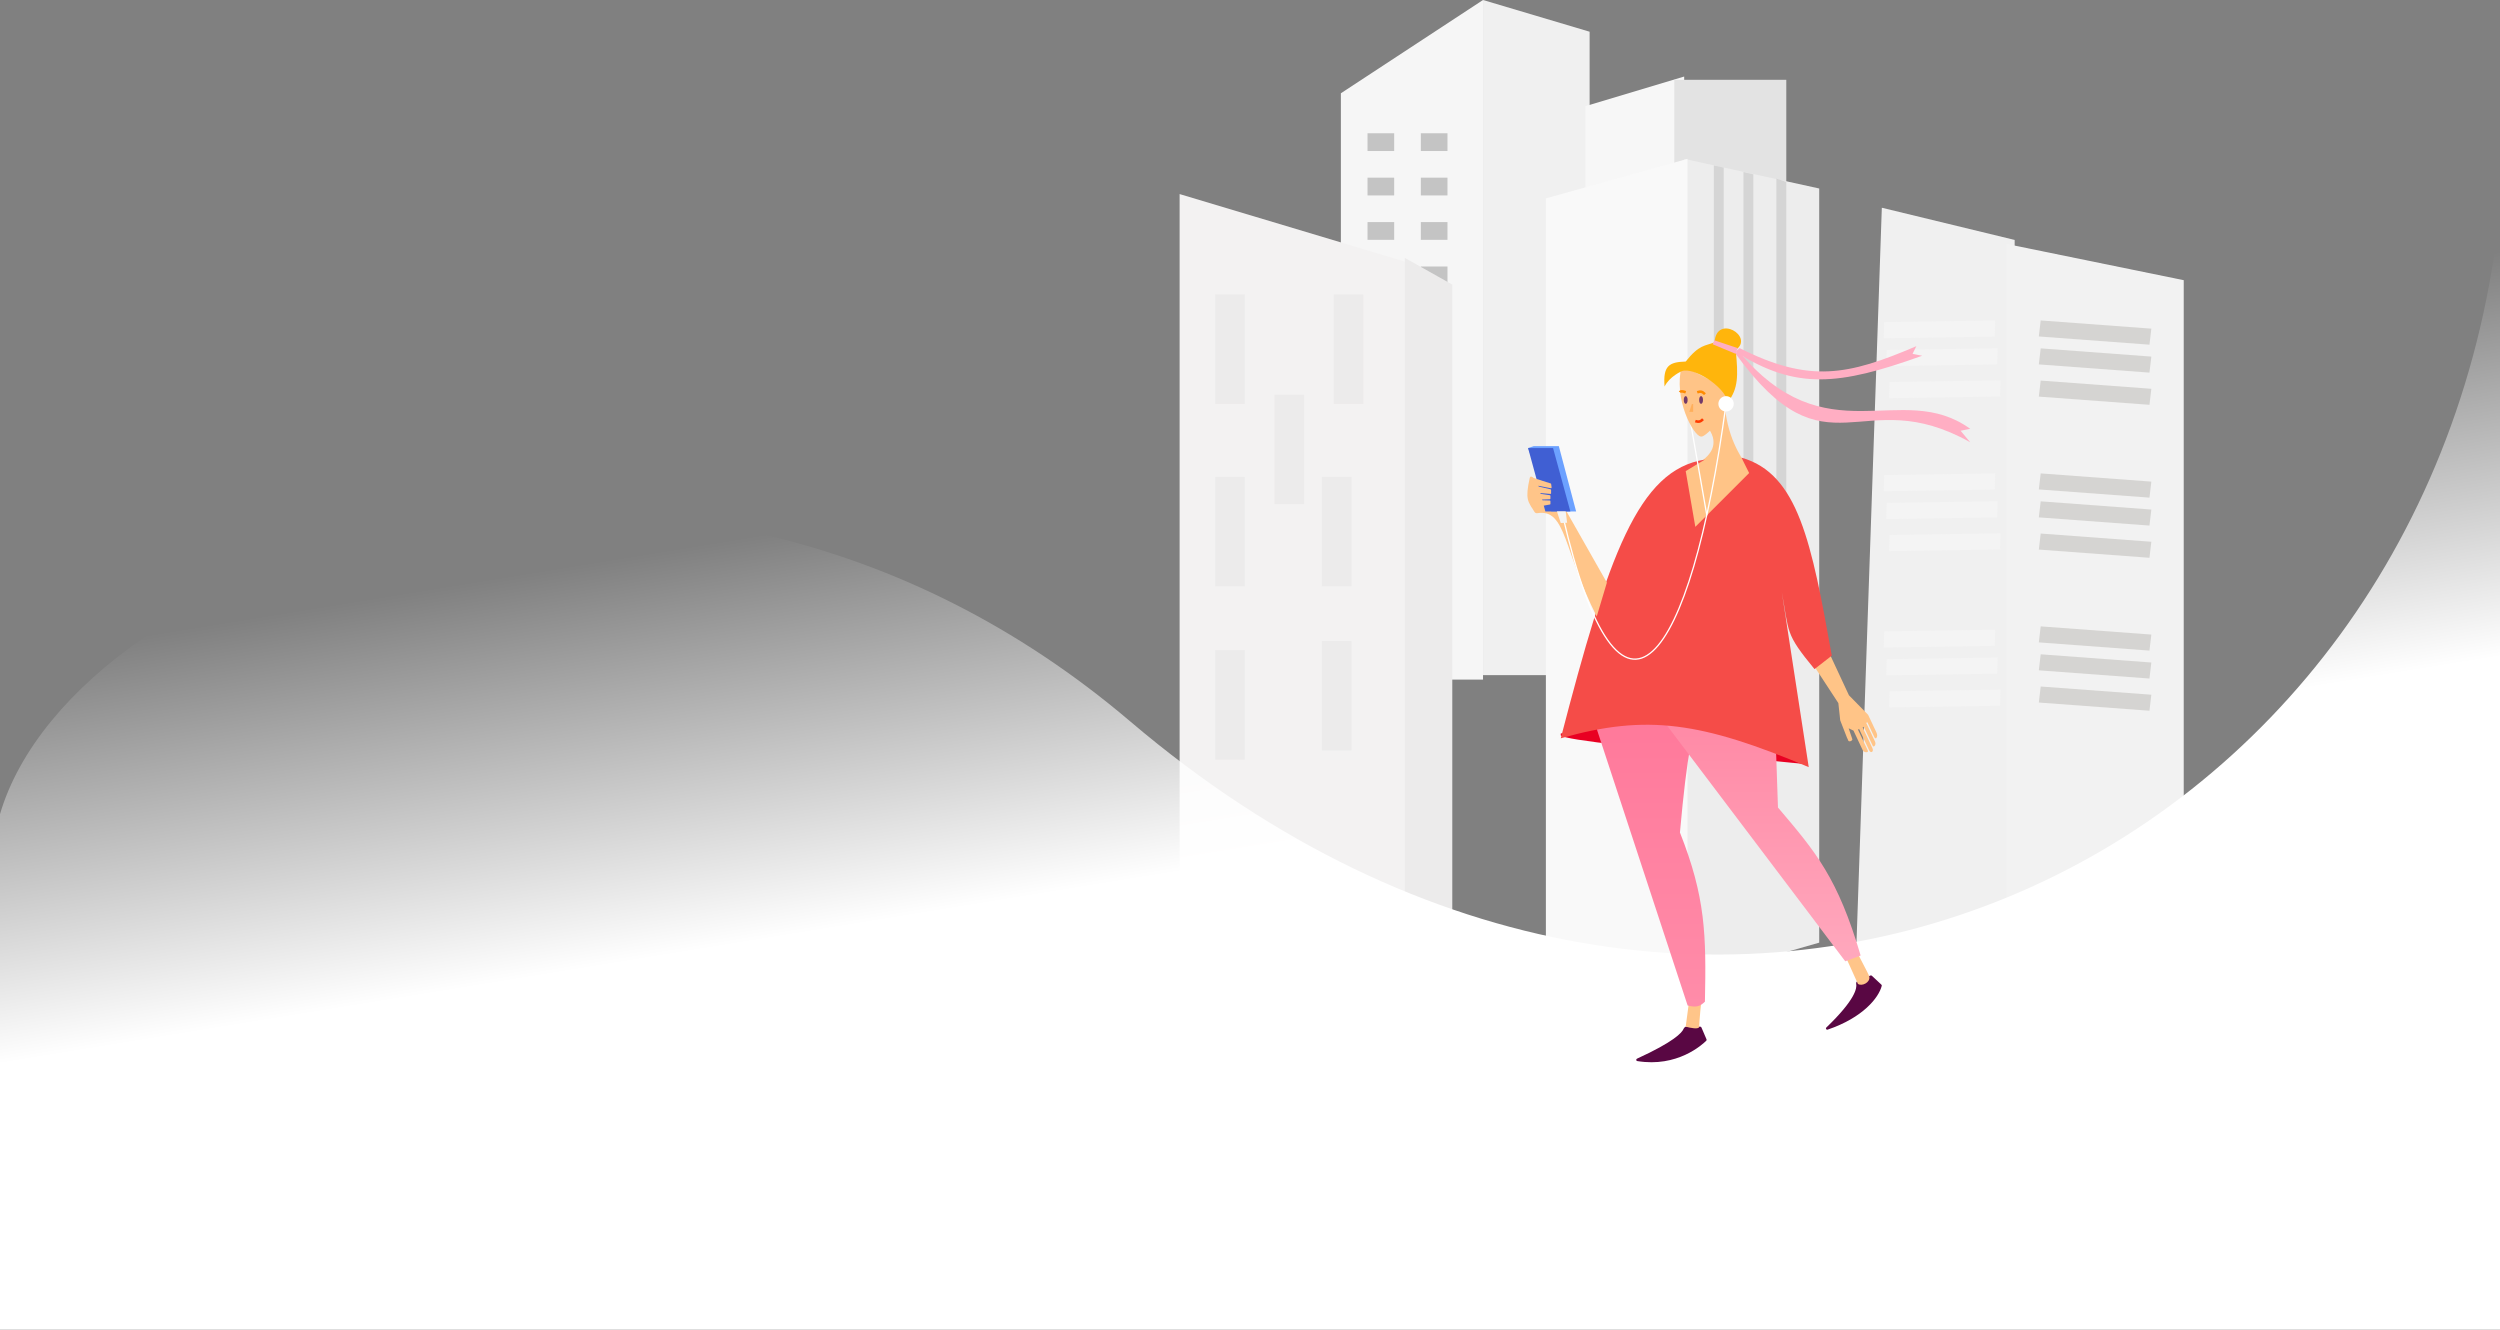 <svg width="1918" height="1020" viewBox="0 0 1918 1020" fill="none" xmlns="http://www.w3.org/2000/svg">
<rect x="0" y="0" width="1918" height="1020" fill="#808080" stroke="none"/>
<path d="M1028.72 71.561L1137.77 0V521.371H1028.72V71.561Z" fill="#F6F6F6"/>
<path d="M1137.77 0L1219.55 24.334V517.963H1137.77V0Z" fill="#F0F0F0"/>
<rect x="1049.17" y="102.229" width="20.446" height="13.631" fill="#C4C4C4"/>
<rect x="1090.06" y="102.229" width="20.446" height="13.631" fill="#C4C4C4"/>
<rect x="1090.06" y="136.306" width="20.446" height="13.631" fill="#C4C4C4"/>
<rect x="1049.17" y="136.306" width="20.446" height="13.631" fill="#C4C4C4"/>
<rect x="1049.17" y="170.383" width="20.446" height="13.631" fill="#C4C4C4"/>
<rect x="1090.06" y="170.383" width="20.446" height="13.631" fill="#C4C4C4"/>
<rect x="1090.06" y="204.459" width="20.446" height="13.631" fill="#C4C4C4"/>
<rect x="1049.17" y="204.459" width="20.446" height="13.631" fill="#C4C4C4"/>
<rect x="1049.17" y="238.536" width="20.446" height="13.631" fill="#C4C4C4"/>
<rect x="1090.06" y="238.536" width="20.446" height="13.631" fill="#C4C4C4"/>
<rect x="1090.06" y="272.612" width="20.446" height="13.631" fill="#C4C4C4"/>
<rect x="1049.17" y="272.612" width="20.446" height="13.631" fill="#C4C4C4"/>
<rect x="1049.17" y="306.689" width="20.446" height="13.631" fill="#C4C4C4"/>
<rect x="1090.06" y="306.689" width="20.446" height="13.631" fill="#C4C4C4"/>
<rect x="1090.06" y="340.766" width="20.446" height="13.631" fill="#C4C4C4"/>
<rect x="1049.17" y="340.766" width="20.446" height="13.631" fill="#C4C4C4"/>
<path d="M905 729.762V148.888L1080.09 201.377V729.762H905Z" fill="#F3F2F2"/>
<path d="M1114.2 218.335L1077.81 197.877V729.762L1114.2 712.266V218.335Z" fill="#ECEBEB"/>
<rect x="932.287" y="225.872" width="22.739" height="83.982" fill="#ECEBEB"/>
<rect x="1023.24" y="225.872" width="22.739" height="83.982" fill="#ECEBEB"/>
<rect x="977.764" y="302.855" width="22.739" height="83.982" fill="#ECEBEB"/>
<rect x="932.287" y="365.841" width="22.739" height="83.982" fill="#ECEBEB"/>
<rect x="1014.15" y="365.841" width="22.739" height="83.982" fill="#ECEBEB"/>
<rect x="1014.15" y="491.814" width="22.739" height="83.982" fill="#ECEBEB"/>
<rect x="932.287" y="498.812" width="22.739" height="83.982" fill="#ECEBEB"/>
<path d="M1216.32 81.455L1292.11 58.716V129.459L1216.32 159.777V81.455Z" fill="#F7F7F7"/>
<path d="M1284.54 126.932V61.243H1370.44V152.198L1284.54 126.932Z" fill="#E3E3E3"/>
<path d="M1395.7 723.193L1289.59 753.511L1292.11 121.879L1395.7 144.618V723.193Z" fill="#EDEDED"/>
<path d="M1186 152.198L1294.64 121.879V756.038L1186 728.246V152.198Z" fill="#F9F9F9"/>
<path opacity="0.6" d="M1314.85 528.65V126.933L1322.43 128.591V528.65H1314.85Z" fill="#C4C4C4"/>
<path opacity="0.6" d="M1337.59 528.651V131.986L1345.17 133.723V528.651H1337.59Z" fill="#C4C4C4"/>
<path opacity="0.6" d="M1362.86 528.65V137.039L1370.44 139.565V528.65H1362.86Z" fill="#C4C4C4"/>
<path d="M1545.65 184.079L1443.74 159.374L1422.13 786.28H1545.65V184.079Z" fill="#F0F0F0"/>
<path d="M1539.48 783.191V187.167L1675.36 214.961V783.191H1539.48Z" fill="#F2F2F2"/>
<rect width="85.14" height="12.383" transform="matrix(0.997 0.074 -0.116 0.993 1565.62 245.843)" fill="#D5D4D2"/>
<rect width="85.14" height="12.383" transform="matrix(0.997 0.074 -0.116 0.993 1565.62 267.275)" fill="#D5D4D2"/>
<rect width="85.14" height="12.383" transform="matrix(0.997 0.074 -0.116 0.993 1565.62 291.981)" fill="#D5D4D2"/>
<rect width="85.14" height="12.383" transform="matrix(0.997 0.074 -0.116 0.993 1565.62 363.195)" fill="#D5D4D2"/>
<rect width="85.14" height="12.383" transform="matrix(0.997 0.074 -0.116 0.993 1565.62 384.627)" fill="#D5D4D2"/>
<rect width="85.14" height="12.383" transform="matrix(0.997 0.074 -0.116 0.993 1565.62 409.333)" fill="#D5D4D2"/>
<rect width="85.14" height="12.383" transform="matrix(0.997 0.074 -0.116 0.993 1565.62 480.547)" fill="#D5D4D2"/>
<rect width="85.14" height="12.383" transform="matrix(0.997 0.074 -0.116 0.993 1565.62 501.979)" fill="#D5D4D2"/>
<rect width="85.14" height="12.383" transform="matrix(0.997 0.074 -0.116 0.993 1565.62 526.685)" fill="#D5D4D2"/>
<rect width="85.14" height="12.383" transform="matrix(1 -0.015 -0.027 1 1445.56 484.384)" fill="#F4F4F4"/>
<rect width="85.14" height="12.383" transform="matrix(1 -0.015 -0.027 1 1447.46 505.731)" fill="#F4F4F4"/>
<rect width="85.14" height="12.383" transform="matrix(1 -0.015 -0.027 1 1449.66 530.339)" fill="#F4F4F4"/>
<rect width="85.14" height="12.383" transform="matrix(1 -0.015 -0.027 1 1445.56 364.483)" fill="#F4F4F4"/>
<rect width="85.14" height="12.383" transform="matrix(1 -0.015 -0.027 1 1447.46 385.831)" fill="#F4F4F4"/>
<rect width="85.14" height="12.383" transform="matrix(1 -0.015 -0.027 1 1449.66 410.438)" fill="#F4F4F4"/>
<rect width="85.14" height="12.383" transform="matrix(1 -0.015 -0.027 1 1445.56 247.131)" fill="#F4F4F4"/>
<rect width="85.14" height="12.383" transform="matrix(1 -0.015 -0.027 1 1447.46 268.479)" fill="#F4F4F4"/>
<rect width="85.14" height="12.383" transform="matrix(1 -0.015 -0.027 1 1449.66 293.086)" fill="#F4F4F4"/>
<path d="M867.157 553.5C517.613 256.301 57.698 428.36 0 624.592V1020H1918V160C1867.22 662.5 1314.67 934 867.157 553.5Z" fill="url(#paint0_linear)"/>
<path d="M1353.74 417.473L1271.15 411.574L1284.42 362.905C1284.42 362.905 1327.19 352.581 1310.97 328.984L1322.77 306.862C1327.19 364.38 1359.64 357.006 1353.74 417.473Z" fill="#FFC487"/>
<path d="M1386.19 586.349C1257.42 573.771 1201.78 567.904 1197.41 564.226V562.752C1272.09 547.419 1313.41 552.996 1386.19 586.349Z" fill="#E90022"/>
<path d="M1255.91 812.207C1284.19 799.269 1290.4 792.312 1291.62 789.373C1291.92 788.654 1292.79 787.651 1293.57 787.651H1304.41C1304.81 787.651 1305.17 787.889 1305.33 788.257L1309.24 797.38C1309.4 797.742 1309.33 798.147 1309.06 798.425C1305.97 801.497 1286.78 819.084 1256.11 814.056C1255.16 813.9 1255.03 812.61 1255.91 812.207Z" fill="#590743"/>
<path d="M1401.18 788.295C1423.47 766.897 1424.75 757.945 1424.07 754.873C1423.92 754.172 1424.18 753.193 1424.83 752.902L1434.98 748.413C1435.35 748.251 1435.77 748.323 1436.07 748.595L1443.39 755.409C1443.65 755.65 1443.76 756.003 1443.68 756.345C1441.38 765.37 1429.34 780.704 1402.15 789.937C1401.15 790.277 1400.41 789.027 1401.18 788.295Z" fill="#590743"/>
<path d="M1293.27 787.651L1296.22 765.529L1306.55 758.155C1305.07 767.004 1303.6 785.291 1303.6 787.651C1303.6 790.011 1296.71 788.634 1293.27 787.651Z" fill="#FFC589"/>
<path d="M1425.38 754.813L1416.19 734.477L1421.05 722.759C1424.48 731.049 1433.72 747.032 1434.14 749.353C1434.96 753.823 1428.27 756.994 1425.38 754.813Z" fill="#FFC589"/>
<path d="M1294.75 771.428L1225.43 560.53L1219.53 531.033L1308.02 529.559C1298.7 556.719 1294.25 578.478 1288.85 638.695C1308.46 688.239 1309.09 716.991 1308.02 768.478C1304.17 772.211 1301.38 773.078 1294.75 771.428Z" fill="url(#paint1_linear)"/>
<path d="M1415.68 737.507L1267.5 541.5L1361.11 532.508L1364.06 619.522L1364.7 620.277C1393.16 653.795 1409.94 673.559 1427.48 733.083L1415.68 737.507Z" fill="url(#paint2_linear)"/>
<path d="M1418.51 533.424L1398.1 489.624L1393.03 478.869L1376 486.891L1410.39 539.439L1411.82 552.654L1416.99 565.941C1418.06 567.659 1417.61 568.71 1419.05 568.743C1420 568.765 1420.85 568.18 1421.17 567.289L1418.29 558.753L1421.98 560.51C1421.98 560.51 1428.16 573.629 1429.08 575.584C1430 577.539 1433.87 577.659 1432.99 575.786C1432.1 573.912 1425.42 559.734 1425.42 559.734L1426.32 559.312C1426.32 559.312 1432.89 573.245 1434.04 575.689C1435.19 578.133 1437.88 576.867 1436.47 573.879C1435.06 570.892 1429.01 558.045 1429.01 558.045L1429.91 557.623C1429.91 557.623 1436.14 570.85 1436.8 572.262C1437.47 573.674 1439.7 571.43 1438.51 568.904C1437.32 566.378 1431.75 554.564 1431.75 554.564L1432.65 554.141C1432.65 554.141 1437.29 564.001 1438.14 565.793C1438.98 567.585 1441.25 565.422 1439.56 561.838C1437.87 558.253 1433.22 548.394 1433.22 548.394L1418.51 533.424Z" fill="#FFC487"/>
<path d="M1308.02 352.581C1256.8 360.367 1233.74 426.524 1197.41 566.429C1263.68 547.483 1305.87 554.168 1387.66 588.551L1367.01 454.343C1372.86 485.586 1369.23 485.579 1392.08 513.335L1405.36 503.012C1389.79 416.103 1379.6 363.405 1336.04 351.106L1341.94 362.905L1300.65 404.199L1293.27 361.43L1308.02 352.581Z" fill="#F54C48"/>
<path d="M1179.46 393.717C1201.73 390.064 1199.43 422.576 1225 473L1232.8 446.97L1201.83 392.402L1198.88 377.654C1196.05 388.664 1194.02 390.658 1190.04 390.927C1190.04 390.927 1179.44 365.772 1174.57 365.638C1174.06 365.624 1173.75 366.147 1173.63 366.648C1169.85 383.687 1172.32 384.587 1177.25 392.733C1177.7 393.48 1178.6 393.858 1179.46 393.717Z" fill="#FFC589"/>
<path d="M1470.25 265.567C1417.71 288.084 1388.12 294.044 1334.57 267.042L1331.62 269.992C1377.86 299.181 1410.51 295.97 1474.67 272.941L1467.3 271.467L1470.25 265.567Z" fill="#FFAEC3"/>
<path d="M1511.54 339.308C1427.48 292.114 1402.41 368.804 1331.62 271.467L1333.09 268.517C1400.93 351.107 1458.45 290.639 1511.54 328.984L1504.17 330.459L1511.54 339.308Z" fill="#FFAEC3"/>
<path d="M1294.75 311.287L1309.49 395.351" stroke="white"/>
<path d="M1304.78 334.882C1299.44 334.346 1283.44 306.406 1290.32 280.315L1327.19 299.488C1328.21 315.787 1309 335.129 1305.36 334.954C1305.16 334.944 1304.97 334.902 1304.78 334.882Z" fill="#FFC487"/>
<path d="M1293.27 300.963C1290.62 300.039 1289.51 299.901 1288.85 300.963" stroke="#FF8B00" stroke-width="2"/>
<path d="M1302.12 300.963C1304.63 300.151 1305.95 300.253 1308.02 302.437" stroke="#FF8B00" stroke-width="2"/>
<path d="M1300.65 323.085C1303.48 323.966 1304.7 323.458 1306.55 321.61" stroke="#FF3A00" stroke-width="2"/>
<ellipse cx="1305.07" cy="306.862" rx="1.475" ry="2.95" fill="#723969"/>
<ellipse cx="1293.27" cy="306.862" rx="1.475" ry="2.95" fill="#723969"/>
<path d="M1299 316H1296L1298 310H1299V312V316Z" fill="#FFAF5B"/>
<path d="M1290.32 284.74C1299.05 281.502 1322.44 295.73 1325.72 308.337C1333.55 298.24 1333.65 288.277 1331.62 268.517C1346.37 258.193 1316.87 240.496 1315.39 262.618C1308.02 265.568 1303.71 264.202 1293.27 277.366C1280.52 277.761 1275.76 280.621 1277.05 296.539C1280.94 288.692 1290.32 284.74 1290.32 284.74Z" fill="#FFB50C"/>
<path d="M1313.92 264.093L1315.39 261.143L1333.09 267.042L1331.62 271.467L1313.92 264.093Z" fill="#FFAEC3"/>
<path d="M1209.21 392.401H1190.04L1172.34 343.733L1176.76 342.258H1195.93L1209.21 392.401Z" fill="#6CA1FF"/>
<path d="M1185.61 392.401L1172.34 343.732H1191.51L1204.78 392.401H1185.61Z" fill="#405FD3"/>
<path d="M1189.7 370.904L1174.46 366.062C1174.14 365.959 1173.81 366.2 1173.81 366.538V367.248C1173.81 367.302 1173.82 367.355 1173.84 367.406L1175.19 371.477C1175.25 371.648 1175.4 371.775 1175.57 371.809L1189.82 374.571C1190.15 374.636 1190.45 374.352 1190.41 374.013L1190.04 371.314C1190.02 371.122 1189.88 370.962 1189.7 370.904Z" fill="#FFC589"/>
<path d="M1189.61 375.41L1174.42 371.896C1174.11 371.823 1173.81 372.061 1173.81 372.383V373.148C1173.81 373.201 1173.82 373.255 1173.84 373.306L1175.18 377.343C1175.25 377.531 1175.41 377.665 1175.61 377.683L1189.45 378.95C1189.75 378.977 1190 378.746 1190 378.452V375.897C1190 375.665 1189.84 375.463 1189.61 375.41Z" fill="#FFC589"/>
<path d="M1189.07 379.936L1174.39 377.739C1174.08 377.694 1173.81 377.928 1173.81 378.234V379.047C1173.81 379.101 1173.82 379.154 1173.84 379.205L1175.17 383.196C1175.24 383.407 1175.44 383.547 1175.66 383.538L1189.02 383.019C1189.29 383.008 1189.5 382.788 1189.5 382.519V380.431C1189.5 380.183 1189.32 379.973 1189.07 379.936Z" fill="#FFC589"/>
<path d="M1189.01 383.986L1174.33 383.567C1174.04 383.559 1173.81 383.785 1173.81 384.067V384.946C1173.81 385 1173.82 385.053 1173.84 385.104L1175.15 389.044C1175.23 389.278 1175.47 389.42 1175.71 389.378L1189.08 387.071C1189.32 387.03 1189.5 386.822 1189.5 386.579V384.486C1189.5 384.215 1189.28 383.994 1189.01 383.986Z" fill="#FFC589"/>
<circle cx="1324.24" cy="309.812" r="5.899" fill="white"/>
<path d="M1324.24 309.812C1297.04 510.011 1243.13 587.077 1198.88 395.351" stroke="white"/>
<path d="M1194.46 392.292L1201.21 392.292L1202.28 401.076L1197.41 401.25L1194.46 392.292Z" fill="#F4F4F4"/>
<defs>
<linearGradient id="paint0_linear" x1="491.5" y1="1001" x2="373.5" y2="276.5" gradientUnits="userSpaceOnUse">
<stop offset="0.355" stop-color="white"/>
<stop offset="0.775" stop-color="white" stop-opacity="0"/>
</linearGradient>
<linearGradient id="paint1_linear" x1="1263.93" y1="529.559" x2="1263.93" y2="772.227" gradientUnits="userSpaceOnUse">
<stop stop-color="#FF7799"/>
<stop offset="1" stop-color="#FF8CA9"/>
</linearGradient>
<linearGradient id="paint2_linear" x1="1349.31" y1="532.508" x2="1349.31" y2="737.507" gradientUnits="userSpaceOnUse">
<stop stop-color="#FF86A3"/>
<stop offset="1" stop-color="#FFA8BD"/>
</linearGradient>
</defs>
</svg>
